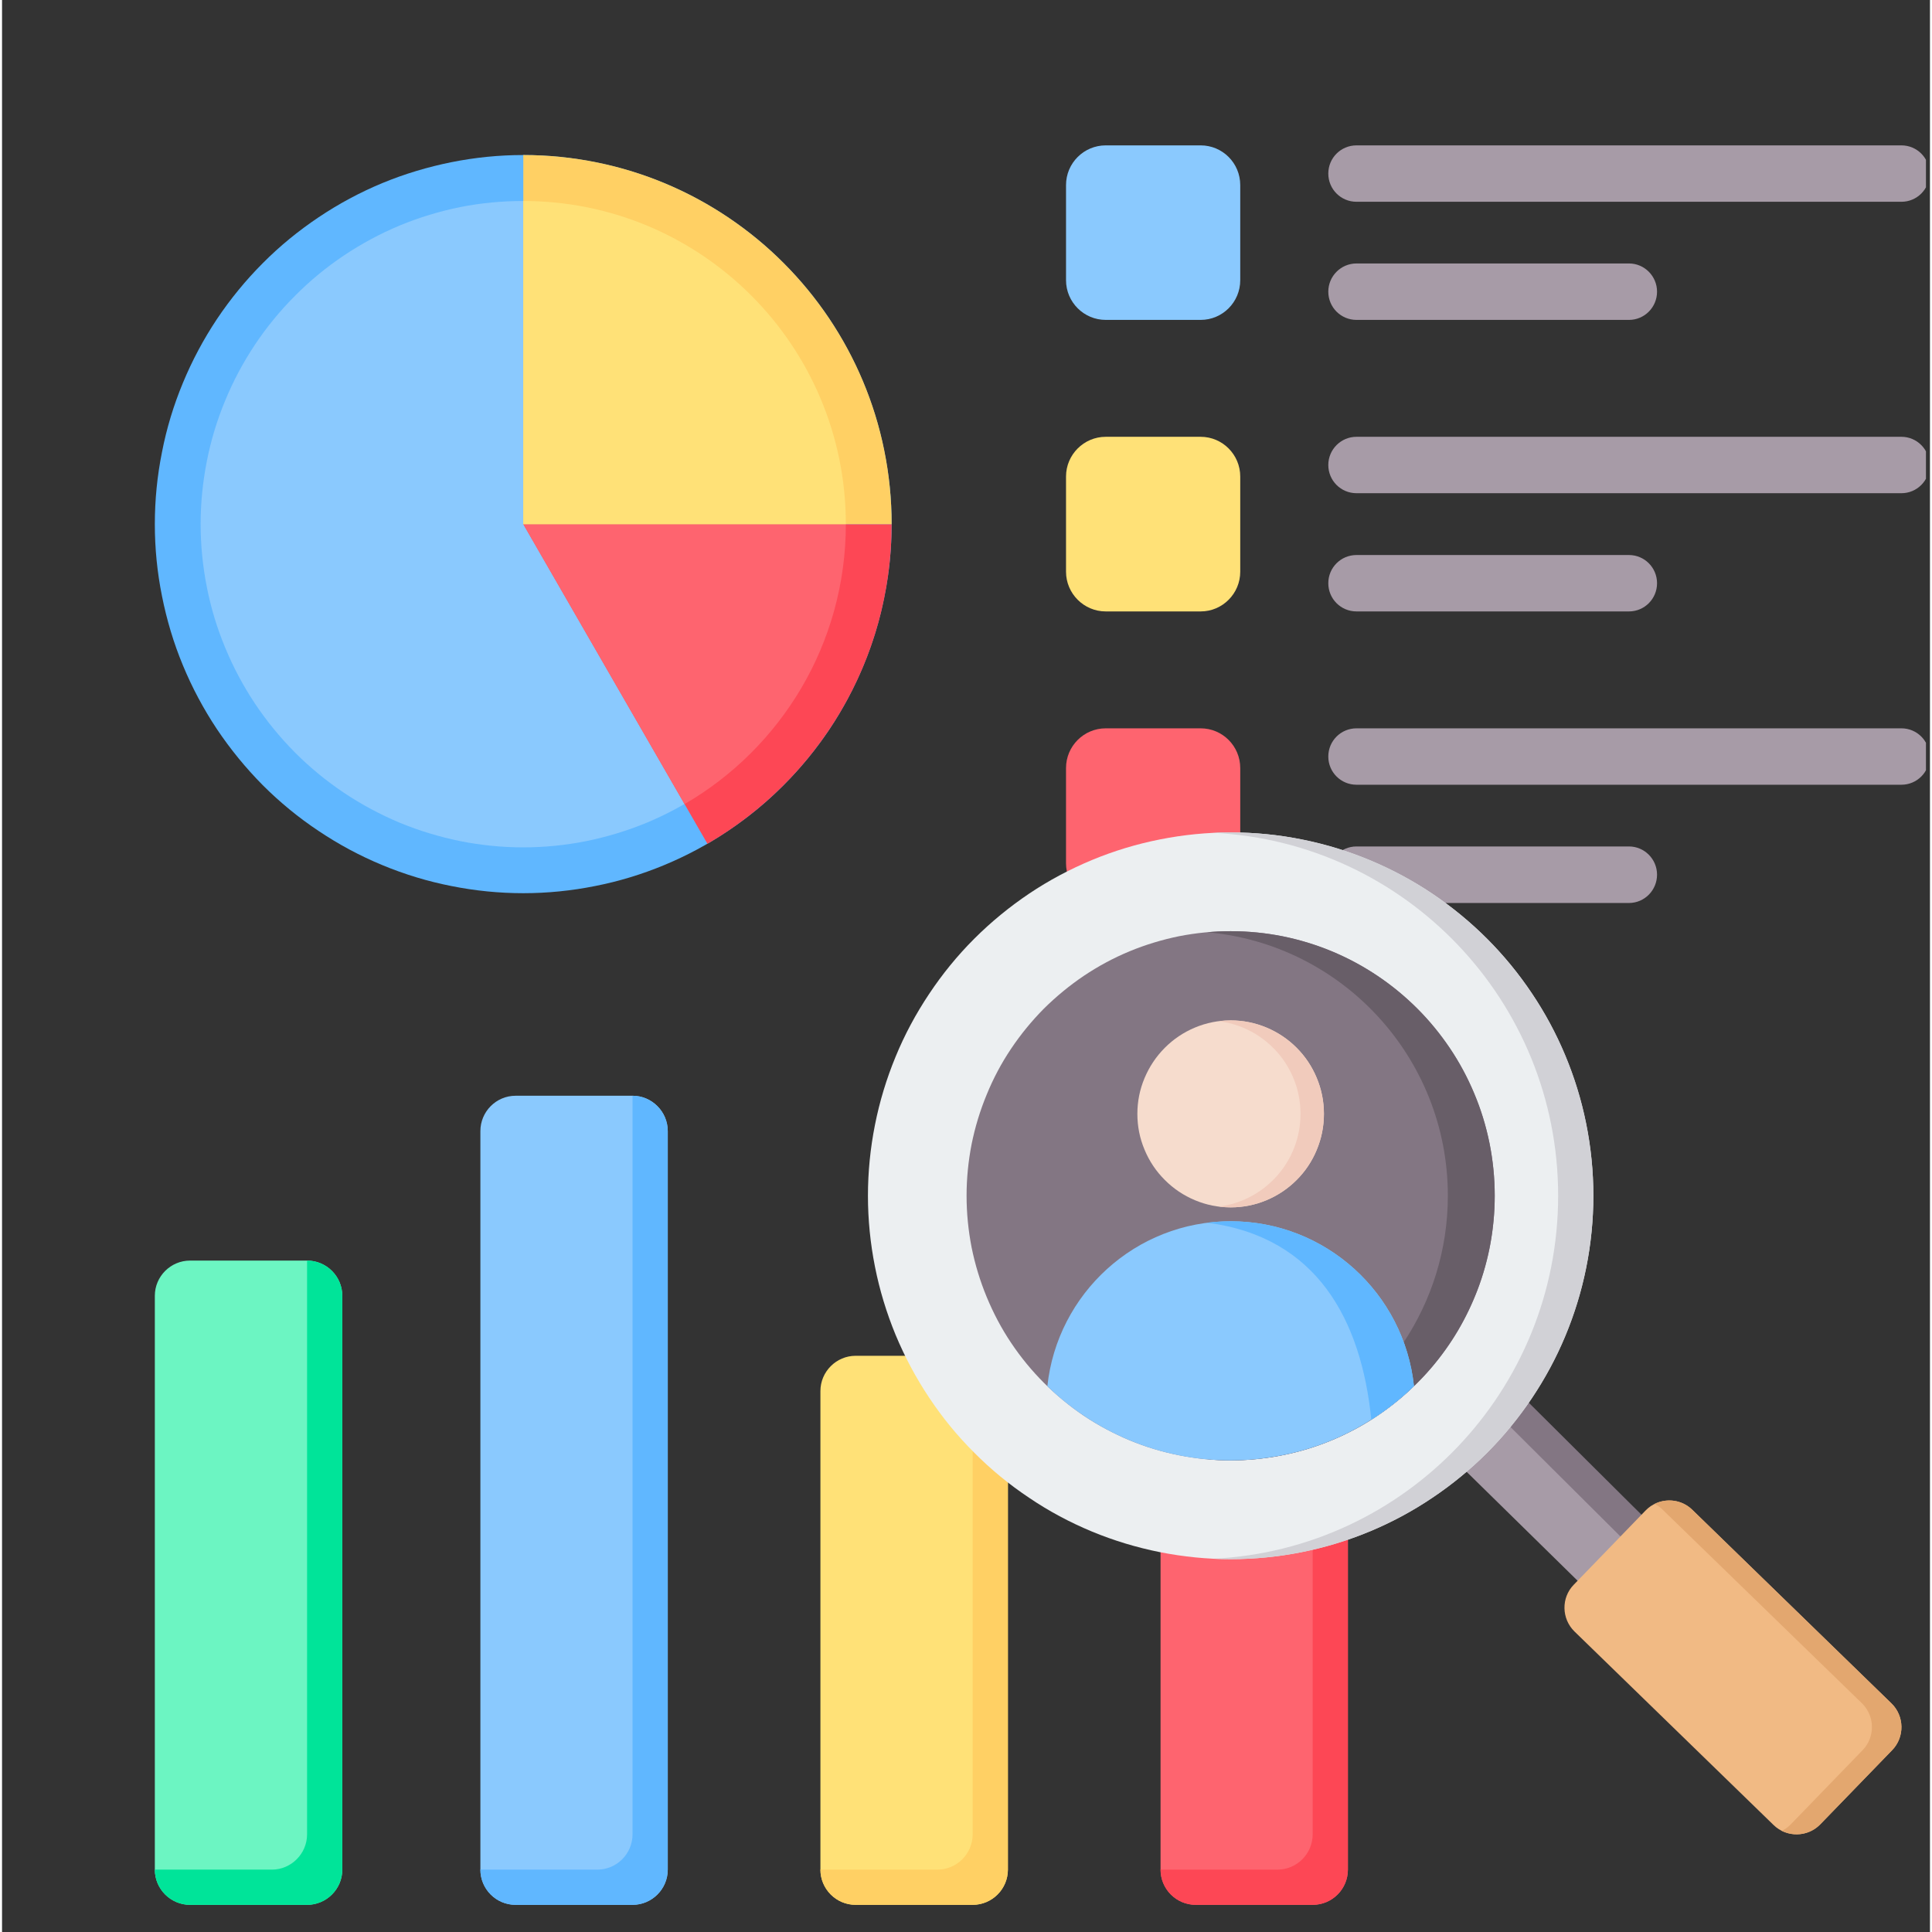 <svg xmlns="http://www.w3.org/2000/svg" xmlns:xlink="http://www.w3.org/1999/xlink" width="76" zoomAndPan="magnify" viewBox="0 0 56.88 57" height="76" preserveAspectRatio="xMidYMid meet" version="1.0"><rect x="0" y="0" width="56.88" height="57" fill="#333333" stroke="none"/><defs><clipPath id="6c50141cae"><path d="M 39 4 L 56.762 4 L 56.762 10 L 39 10 Z M 39 4 " clip-rule="nonzero"/></clipPath><clipPath id="f96c6f761f"><path d="M 39 12 L 56.762 12 L 56.762 19 L 39 19 Z M 39 12 " clip-rule="nonzero"/></clipPath><clipPath id="e71aa91207"><path d="M 39 21 L 56.762 21 L 56.762 27 L 39 27 Z M 39 21 " clip-rule="nonzero"/></clipPath><clipPath id="d6ea858a29"><path d="M 24 40 L 30 40 L 30 56.191 L 24 56.191 Z M 24 40 " clip-rule="nonzero"/></clipPath><clipPath id="52d1c057b1"><path d="M 34 40 L 40 40 L 40 56.191 L 34 56.191 Z M 34 40 " clip-rule="nonzero"/></clipPath><clipPath id="4eb1f0cfb3"><path d="M 4 37 L 11 37 L 11 56.191 L 4 56.191 Z M 4 37 " clip-rule="nonzero"/></clipPath><clipPath id="b60b3357f0"><path d="M 14 32 L 20 32 L 20 56.191 L 14 56.191 Z M 14 32 " clip-rule="nonzero"/></clipPath><clipPath id="3237739985"><path d="M 46 44 L 56.762 44 L 56.762 55 L 46 55 Z M 46 44 " clip-rule="nonzero"/></clipPath><clipPath id="f8f6f72eb6"><path d="M 48 44 L 56.762 44 L 56.762 55 L 48 55 Z M 48 44 " clip-rule="nonzero"/></clipPath></defs><path fill="#60b7ff" d="M 23.062 7.766 C 23.566 8.27 24.016 8.82 24.414 9.414 C 24.809 10.008 25.145 10.637 25.418 11.297 C 25.691 11.957 25.898 12.637 26.035 13.34 C 26.176 14.039 26.246 14.75 26.246 15.465 C 26.246 16.18 26.176 16.887 26.035 17.586 C 25.898 18.289 25.691 18.969 25.418 19.629 C 25.145 20.289 24.809 20.918 24.414 21.512 C 24.016 22.105 23.566 22.656 23.062 23.16 C 22.559 23.668 22.008 24.117 21.414 24.516 C 20.82 24.914 20.195 25.25 19.535 25.523 C 18.875 25.797 18.195 26.004 17.496 26.141 C 16.797 26.281 16.09 26.352 15.379 26.352 C 14.664 26.352 13.957 26.281 13.258 26.141 C 12.559 26.004 11.879 25.797 11.219 25.523 C 10.559 25.25 9.934 24.914 9.34 24.516 C 8.746 24.121 8.195 23.668 7.691 23.164 C 7.188 22.656 6.738 22.105 6.34 21.512 C 5.945 20.918 5.609 20.289 5.336 19.629 C 5.062 18.969 4.859 18.289 4.719 17.586 C 4.578 16.887 4.508 16.18 4.508 15.465 C 4.508 14.75 4.578 14.039 4.719 13.34 C 4.855 12.637 5.062 11.957 5.336 11.297 C 5.609 10.637 5.945 10.008 6.34 9.414 C 6.738 8.82 7.188 8.27 7.691 7.766 C 8.195 7.258 8.746 6.809 9.34 6.41 C 9.934 6.012 10.559 5.676 11.219 5.402 C 11.879 5.129 12.559 4.926 13.258 4.785 C 13.957 4.645 14.664 4.574 15.375 4.574 C 16.09 4.574 16.797 4.645 17.496 4.785 C 18.195 4.922 18.875 5.129 19.535 5.402 C 20.195 5.676 20.82 6.012 21.414 6.41 C 22.008 6.809 22.559 7.258 23.062 7.766 Z M 23.062 7.766 " fill-opacity="1" fill-rule="nonzero"/><path fill="#8ac9fe" d="M 24.895 15.465 C 24.895 16.09 24.832 16.711 24.711 17.324 C 24.59 17.938 24.41 18.535 24.172 19.113 C 23.93 19.691 23.637 20.238 23.289 20.762 C 22.941 21.281 22.547 21.762 22.105 22.207 C 21.664 22.648 21.184 23.043 20.664 23.391 C 20.145 23.738 19.598 24.031 19.02 24.273 C 18.441 24.512 17.848 24.691 17.234 24.816 C 16.621 24.938 16.004 25 15.379 25 C 14.754 25 14.133 24.938 13.52 24.816 C 12.906 24.691 12.312 24.512 11.734 24.273 C 11.156 24.031 10.609 23.738 10.09 23.391 C 9.57 23.043 9.09 22.648 8.648 22.207 C 8.207 21.762 7.812 21.281 7.465 20.762 C 7.117 20.238 6.824 19.691 6.586 19.113 C 6.344 18.535 6.164 17.938 6.043 17.324 C 5.922 16.711 5.859 16.09 5.859 15.465 C 5.859 14.836 5.922 14.219 6.043 13.602 C 6.164 12.988 6.344 12.395 6.586 11.812 C 6.824 11.234 7.117 10.688 7.465 10.164 C 7.812 9.645 8.207 9.164 8.648 8.723 C 9.09 8.277 9.57 7.883 10.09 7.535 C 10.609 7.188 11.156 6.895 11.734 6.652 C 12.312 6.414 12.906 6.234 13.52 6.109 C 14.133 5.988 14.754 5.93 15.379 5.93 C 16.004 5.93 16.621 5.988 17.234 6.109 C 17.848 6.234 18.441 6.414 19.02 6.652 C 19.598 6.895 20.145 7.188 20.664 7.535 C 21.184 7.883 21.664 8.277 22.105 8.723 C 22.547 9.164 22.941 9.645 23.289 10.164 C 23.637 10.688 23.93 11.234 24.172 11.812 C 24.41 12.395 24.59 12.988 24.711 13.602 C 24.832 14.219 24.895 14.836 24.895 15.465 Z M 24.895 15.465 " fill-opacity="1" fill-rule="nonzero"/><path fill="#fd4755" d="M 15.379 15.465 L 26.246 15.465 C 26.246 19.492 24.059 23.012 20.812 24.895 Z M 15.379 15.465 " fill-opacity="1" fill-rule="evenodd"/><path fill="#fe646f" d="M 15.379 15.465 L 24.895 15.465 C 24.895 18.992 22.98 22.074 20.137 23.723 Z M 15.379 15.465 " fill-opacity="1" fill-rule="evenodd"/><path fill="#ffd064" d="M 26.246 15.465 L 15.379 15.465 L 15.379 4.574 C 21.379 4.574 26.246 9.449 26.246 15.465 Z M 26.246 15.465 " fill-opacity="1" fill-rule="evenodd"/><path fill="#ffe177" d="M 24.895 15.465 L 15.379 15.465 L 15.379 5.93 C 20.633 5.93 24.895 10.195 24.895 15.465 Z M 24.895 15.465 " fill-opacity="1" fill-rule="evenodd"/><g clip-path="url(#6c50141cae)"><path fill="#a79ba7" d="M 39.961 9.438 C 39.5 9.438 39.129 9.066 39.129 8.605 C 39.129 8.148 39.5 7.773 39.961 7.773 L 48 7.773 C 48.457 7.773 48.828 8.148 48.828 8.605 C 48.828 9.066 48.457 9.438 48 9.438 Z M 39.961 5.953 C 39.5 5.953 39.129 5.582 39.129 5.121 C 39.129 4.66 39.5 4.289 39.961 4.289 L 56.039 4.289 C 56.496 4.289 56.867 4.66 56.867 5.121 C 56.867 5.582 56.496 5.953 56.039 5.953 Z M 39.961 5.953 " fill-opacity="1" fill-rule="evenodd"/></g><path fill="#8ac9fe" d="M 32.562 4.289 L 35.363 4.289 C 36.008 4.289 36.531 4.812 36.531 5.461 L 36.531 8.266 C 36.531 8.914 36.008 9.438 35.363 9.438 L 32.562 9.438 C 31.918 9.438 31.391 8.914 31.391 8.266 L 31.391 5.461 C 31.391 4.812 31.918 4.289 32.562 4.289 Z M 32.562 4.289 " fill-opacity="1" fill-rule="evenodd"/><g clip-path="url(#f96c6f761f)"><path fill="#a79ba7" d="M 39.961 18.039 C 39.5 18.039 39.129 17.668 39.129 17.207 C 39.129 16.746 39.5 16.375 39.961 16.375 L 48 16.375 C 48.457 16.375 48.828 16.746 48.828 17.207 C 48.828 17.668 48.457 18.039 48 18.039 Z M 39.961 14.551 C 39.5 14.551 39.129 14.18 39.129 13.719 C 39.129 13.262 39.5 12.887 39.961 12.887 L 56.039 12.887 C 56.496 12.887 56.867 13.262 56.867 13.719 C 56.867 14.18 56.496 14.551 56.039 14.551 Z M 39.961 14.551 " fill-opacity="1" fill-rule="evenodd"/></g><path fill="#ffe177" d="M 32.562 12.887 L 35.363 12.887 C 36.008 12.887 36.531 13.414 36.531 14.059 L 36.531 16.867 C 36.531 17.512 36.008 18.039 35.363 18.039 L 32.562 18.039 C 31.918 18.039 31.391 17.512 31.391 16.867 L 31.391 14.059 C 31.391 13.414 31.918 12.887 32.562 12.887 Z M 32.562 12.887 " fill-opacity="1" fill-rule="evenodd"/><g clip-path="url(#e71aa91207)"><path fill="#a79ba7" d="M 39.961 26.641 C 39.5 26.641 39.129 26.266 39.129 25.805 C 39.129 25.348 39.5 24.973 39.961 24.973 L 48 24.973 C 48.457 24.973 48.828 25.348 48.828 25.805 C 48.828 26.266 48.457 26.641 48 26.641 Z M 39.961 23.152 C 39.5 23.152 39.129 22.781 39.129 22.32 C 39.129 21.859 39.5 21.488 39.961 21.488 L 56.039 21.488 C 56.496 21.488 56.867 21.859 56.867 22.32 C 56.867 22.781 56.496 23.152 56.039 23.152 Z M 39.961 23.152 " fill-opacity="1" fill-rule="evenodd"/></g><path fill="#fe646f" d="M 32.562 21.488 L 35.363 21.488 C 36.008 21.488 36.531 22.012 36.531 22.66 L 36.531 25.469 C 36.531 26.113 36.008 26.637 35.363 26.637 L 32.562 26.637 C 31.918 26.637 31.391 26.113 31.391 25.469 L 31.391 22.66 C 31.391 22.012 31.918 21.488 32.562 21.488 Z M 32.562 21.488 " fill-opacity="1" fill-rule="evenodd"/><g clip-path="url(#d6ea858a29)"><path fill="#ffe177" d="M 25.184 40 C 26.336 40 27.484 40 28.637 40 C 29.207 40 29.676 40.469 29.676 41.039 C 29.676 45.746 29.676 50.453 29.676 55.16 C 29.676 55.734 29.207 56.199 28.637 56.199 C 27.484 56.199 26.336 56.199 25.184 56.199 C 24.613 56.199 24.145 55.734 24.145 55.16 C 24.145 50.453 24.145 45.746 24.145 41.039 C 24.145 40.469 24.613 40 25.184 40 Z M 25.184 40 " fill-opacity="1" fill-rule="evenodd"/><path fill="#ffd064" d="M 28.637 40 C 29.207 40 29.676 40.469 29.676 41.039 C 29.676 45.746 29.676 50.453 29.676 55.16 C 29.676 55.734 29.207 56.199 28.637 56.199 C 27.484 56.199 26.336 56.199 25.184 56.199 C 24.613 56.199 24.145 55.734 24.145 55.16 L 27.598 55.16 C 28.168 55.16 28.637 54.691 28.637 54.117 Z M 28.637 40 " fill-opacity="1" fill-rule="evenodd"/></g><g clip-path="url(#52d1c057b1)"><path fill="#fe646f" d="M 35.219 40 C 36.367 40 37.52 40 38.668 40 C 39.242 40 39.707 40.469 39.707 41.039 C 39.707 45.746 39.707 50.453 39.707 55.16 C 39.707 55.734 39.242 56.199 38.668 56.199 C 37.52 56.199 36.367 56.199 35.219 56.199 C 34.645 56.199 34.18 55.734 34.18 55.16 C 34.18 50.453 34.18 45.746 34.18 41.039 C 34.18 40.469 34.645 40 35.219 40 Z M 35.219 40 " fill-opacity="1" fill-rule="evenodd"/><path fill="#fd4755" d="M 38.668 40 C 39.242 40 39.707 40.469 39.707 41.039 C 39.707 45.746 39.707 50.453 39.707 55.16 C 39.707 55.734 39.242 56.199 38.668 56.199 C 37.52 56.199 36.367 56.199 35.219 56.199 C 34.645 56.199 34.18 55.734 34.18 55.16 L 37.629 55.16 C 38.203 55.16 38.668 54.691 38.668 54.117 Z M 38.668 40 " fill-opacity="1" fill-rule="evenodd"/></g><g clip-path="url(#4eb1f0cfb3)"><path fill="#6cf5c2" d="M 5.547 37.191 C 6.699 37.191 7.848 37.191 9 37.191 C 9.57 37.191 10.039 37.656 10.039 38.23 C 10.039 43.875 10.039 49.516 10.039 55.16 C 10.039 55.734 9.57 56.199 9 56.199 C 7.848 56.199 6.699 56.199 5.547 56.199 C 4.977 56.199 4.508 55.734 4.508 55.16 C 4.508 49.516 4.508 43.875 4.508 38.23 C 4.508 37.656 4.977 37.191 5.547 37.191 Z M 5.547 37.191 " fill-opacity="1" fill-rule="evenodd"/><path fill="#00e499" d="M 9 37.191 C 9.57 37.191 10.039 37.656 10.039 38.23 C 10.039 43.875 10.039 49.516 10.039 55.16 C 10.039 55.734 9.57 56.199 9 56.199 C 7.848 56.199 6.699 56.199 5.547 56.199 C 4.977 56.199 4.508 55.734 4.508 55.16 L 7.961 55.16 C 8.531 55.16 9 54.691 9 54.117 Z M 9 37.191 " fill-opacity="1" fill-rule="evenodd"/></g><g clip-path="url(#b60b3357f0)"><path fill="#8ac9fe" d="M 15.152 32.328 C 16.301 32.328 17.449 32.328 18.602 32.328 C 19.172 32.328 19.641 32.797 19.641 33.371 C 19.641 40.633 19.641 47.895 19.641 55.16 C 19.641 55.734 19.172 56.199 18.602 56.199 C 17.449 56.199 16.301 56.199 15.152 56.199 C 14.578 56.199 14.113 55.734 14.113 55.16 C 14.113 47.895 14.113 40.633 14.113 33.371 C 14.113 32.797 14.578 32.328 15.152 32.328 Z M 15.152 32.328 " fill-opacity="1" fill-rule="evenodd"/><path fill="#60b7ff" d="M 18.602 32.328 C 19.172 32.328 19.641 32.797 19.641 33.371 C 19.641 40.633 19.641 47.895 19.641 55.16 C 19.641 55.734 19.172 56.199 18.602 56.199 C 17.449 56.199 16.301 56.199 15.152 56.199 C 14.578 56.199 14.113 55.734 14.113 55.16 L 17.562 55.16 C 18.137 55.16 18.602 54.691 18.602 54.117 Z M 18.602 32.328 " fill-opacity="1" fill-rule="evenodd"/></g><path fill="#a79ba7" d="M 44.266 40.676 C 43.75 41.418 43.137 42.09 42.453 42.68 L 47.391 47.527 L 49.27 45.586 Z M 44.266 40.676 " fill-opacity="1" fill-rule="evenodd"/><path fill="#837683" d="M 44.301 40.645 C 44.203 40.961 44.023 41.203 43.762 41.363 L 48.668 46.246 L 49.27 45.586 Z M 44.301 40.645 " fill-opacity="1" fill-rule="evenodd"/><g clip-path="url(#3237739985)"><path fill="#f1ba84" d="M 53.641 53.824 L 55.766 51.633 C 56.137 51.25 56.129 50.629 55.742 50.254 L 49.867 44.543 C 49.484 44.168 48.863 44.18 48.492 44.562 L 46.371 46.754 C 45.996 47.137 46.008 47.758 46.391 48.133 L 52.266 53.844 C 52.652 54.219 53.27 54.207 53.641 53.824 Z M 53.641 53.824 " fill-opacity="1" fill-rule="evenodd"/></g><g clip-path="url(#f8f6f72eb6)"><path fill="#e3a76f" d="M 48.996 44.543 L 54.875 50.254 C 55.258 50.629 55.266 51.25 54.895 51.633 L 52.773 53.824 C 52.695 53.906 52.605 53.969 52.508 54.016 C 52.879 54.199 53.34 54.137 53.645 53.824 L 55.766 51.633 C 56.137 51.25 56.129 50.629 55.742 50.254 L 49.867 44.543 C 49.562 44.246 49.113 44.191 48.754 44.371 C 48.844 44.414 48.926 44.469 48.996 44.543 Z M 48.996 44.543 " fill-opacity="1" fill-rule="evenodd"/></g><path fill="#eceff1" d="M 43.816 27.699 C 44.312 28.195 44.754 28.738 45.145 29.324 C 45.535 29.906 45.867 30.527 46.133 31.176 C 46.402 31.828 46.605 32.496 46.742 33.188 C 46.879 33.879 46.949 34.574 46.949 35.277 C 46.949 35.984 46.879 36.68 46.742 37.371 C 46.605 38.062 46.402 38.73 46.133 39.383 C 45.867 40.031 45.535 40.648 45.145 41.234 C 44.754 41.82 44.312 42.363 43.816 42.859 C 43.316 43.359 42.777 43.801 42.191 44.191 C 41.609 44.586 40.992 44.914 40.344 45.184 C 39.695 45.453 39.023 45.656 38.336 45.793 C 37.648 45.93 36.949 46 36.25 46 C 35.547 46 34.852 45.93 34.16 45.793 C 33.473 45.656 32.801 45.453 32.152 45.184 C 31.504 44.914 30.887 44.586 30.305 44.191 C 29.719 43.801 29.18 43.359 28.684 42.859 C 28.184 42.363 27.742 41.82 27.352 41.234 C 26.961 40.648 26.633 40.031 26.363 39.383 C 26.094 38.73 25.891 38.062 25.754 37.371 C 25.617 36.68 25.547 35.984 25.547 35.281 C 25.547 34.574 25.617 33.879 25.754 33.188 C 25.891 32.496 26.094 31.828 26.363 31.176 C 26.629 30.527 26.961 29.91 27.352 29.324 C 27.742 28.738 28.184 28.195 28.68 27.699 C 29.18 27.199 29.719 26.758 30.305 26.363 C 30.887 25.973 31.504 25.645 32.152 25.375 C 32.801 25.105 33.473 24.902 34.16 24.766 C 34.848 24.629 35.547 24.559 36.246 24.559 C 36.949 24.559 37.645 24.625 38.336 24.766 C 39.023 24.902 39.695 25.105 40.344 25.375 C 40.992 25.645 41.609 25.973 42.191 26.363 C 42.777 26.758 43.316 27.199 43.816 27.699 Z M 43.816 27.699 " fill-opacity="1" fill-rule="nonzero"/><path fill="#d1d1d6" d="M 36.25 24.559 C 42.16 24.559 46.949 29.359 46.949 35.277 C 46.949 41.199 42.16 46 36.25 46 C 36.074 46 35.902 45.996 35.73 45.988 C 41.398 45.715 45.91 41.027 45.91 35.277 C 45.91 29.531 41.398 24.844 35.73 24.57 C 35.902 24.562 36.074 24.559 36.25 24.559 Z M 36.25 24.559 " fill-opacity="1" fill-rule="evenodd"/><path fill="#837683" d="M 44.039 35.277 C 44.039 35.793 43.988 36.301 43.891 36.801 C 43.789 37.305 43.645 37.793 43.445 38.266 C 43.25 38.738 43.012 39.191 42.727 39.617 C 42.441 40.043 42.121 40.438 41.758 40.797 C 41.395 41.16 41.004 41.484 40.578 41.77 C 40.152 42.055 39.703 42.293 39.23 42.492 C 38.758 42.688 38.27 42.836 37.77 42.934 C 37.266 43.035 36.762 43.086 36.25 43.086 C 35.738 43.086 35.23 43.035 34.727 42.934 C 34.227 42.836 33.738 42.688 33.266 42.492 C 32.793 42.293 32.344 42.055 31.918 41.77 C 31.496 41.484 31.102 41.16 30.738 40.797 C 30.379 40.438 30.055 40.043 29.77 39.617 C 29.484 39.191 29.246 38.738 29.051 38.266 C 28.855 37.793 28.707 37.305 28.605 36.801 C 28.508 36.301 28.457 35.793 28.457 35.277 C 28.457 34.766 28.508 34.258 28.605 33.758 C 28.707 33.254 28.855 32.766 29.051 32.293 C 29.246 31.816 29.484 31.367 29.77 30.941 C 30.055 30.516 30.379 30.121 30.738 29.758 C 31.102 29.398 31.496 29.074 31.918 28.789 C 32.344 28.504 32.793 28.262 33.266 28.066 C 33.738 27.871 34.227 27.723 34.727 27.621 C 35.23 27.523 35.738 27.473 36.25 27.473 C 36.762 27.473 37.266 27.523 37.77 27.621 C 38.27 27.723 38.758 27.871 39.23 28.066 C 39.703 28.262 40.152 28.504 40.578 28.789 C 41.004 29.074 41.395 29.398 41.758 29.758 C 42.121 30.121 42.441 30.516 42.727 30.941 C 43.012 31.367 43.25 31.816 43.445 32.293 C 43.645 32.766 43.789 33.254 43.891 33.758 C 43.988 34.258 44.039 34.766 44.039 35.277 Z M 44.039 35.277 " fill-opacity="1" fill-rule="nonzero"/><path fill="#685e68" d="M 42.656 35.277 C 42.656 36.875 42.176 38.359 41.355 39.598 C 41.039 40.074 40.672 40.516 40.258 40.91 C 39.016 42.105 37.375 42.895 35.555 43.055 C 35.785 43.074 36.016 43.086 36.25 43.086 C 36.629 43.086 37 43.059 37.363 43.004 C 37.41 43 37.457 42.992 37.504 42.984 C 41.211 42.383 44.039 39.16 44.039 35.277 C 44.039 30.969 40.551 27.473 36.25 27.473 C 36.016 27.473 35.785 27.484 35.555 27.504 C 39.535 27.855 42.656 31.203 42.656 35.277 Z M 42.656 35.277 " fill-opacity="1" fill-rule="evenodd"/><path fill="#8ac9fe" d="M 36.25 36.031 C 33.441 36.031 31.133 38.164 30.84 40.898 C 32.238 42.25 34.148 43.086 36.25 43.086 C 36.629 43.086 37 43.059 37.363 43.004 C 39.02 42.77 40.508 42.008 41.656 40.895 C 41.367 38.16 39.055 36.031 36.25 36.031 Z M 36.25 36.031 " fill-opacity="1" fill-rule="evenodd"/><path fill="#60b7ff" d="M 35.555 36.074 C 38.793 36.488 40.102 38.941 40.398 41.887 C 40.852 41.598 41.273 41.266 41.656 40.895 C 41.367 38.16 39.055 36.031 36.25 36.031 C 36.016 36.031 35.781 36.047 35.555 36.074 Z M 35.555 36.074 " fill-opacity="1" fill-rule="evenodd"/><path fill="#f6dccd" d="M 39 32.863 C 39 33.23 38.93 33.582 38.789 33.918 C 38.652 34.258 38.453 34.555 38.195 34.812 C 37.938 35.07 37.637 35.27 37.301 35.41 C 36.965 35.551 36.613 35.621 36.25 35.621 C 35.883 35.621 35.531 35.551 35.195 35.41 C 34.859 35.27 34.562 35.07 34.305 34.812 C 34.047 34.555 33.848 34.258 33.707 33.918 C 33.566 33.582 33.496 33.23 33.496 32.863 C 33.496 32.496 33.566 32.145 33.707 31.809 C 33.848 31.473 34.047 31.172 34.305 30.914 C 34.562 30.656 34.859 30.457 35.195 30.316 C 35.531 30.176 35.883 30.105 36.25 30.105 C 36.613 30.105 36.965 30.176 37.301 30.316 C 37.637 30.457 37.938 30.656 38.195 30.914 C 38.453 31.172 38.652 31.473 38.789 31.809 C 38.93 32.145 39 32.496 39 32.863 Z M 39 32.863 " fill-opacity="1" fill-rule="nonzero"/><path fill="#f1cbbc" d="M 38.309 32.863 C 38.309 34.27 37.258 35.426 35.902 35.598 C 36.016 35.613 36.133 35.621 36.25 35.621 C 37.77 35.621 39 34.387 39 32.863 C 39 31.34 37.77 30.105 36.25 30.105 C 36.133 30.105 36.016 30.113 35.902 30.129 C 37.258 30.301 38.309 31.457 38.309 32.863 Z M 38.309 32.863 " fill-opacity="1" fill-rule="evenodd"/></svg>